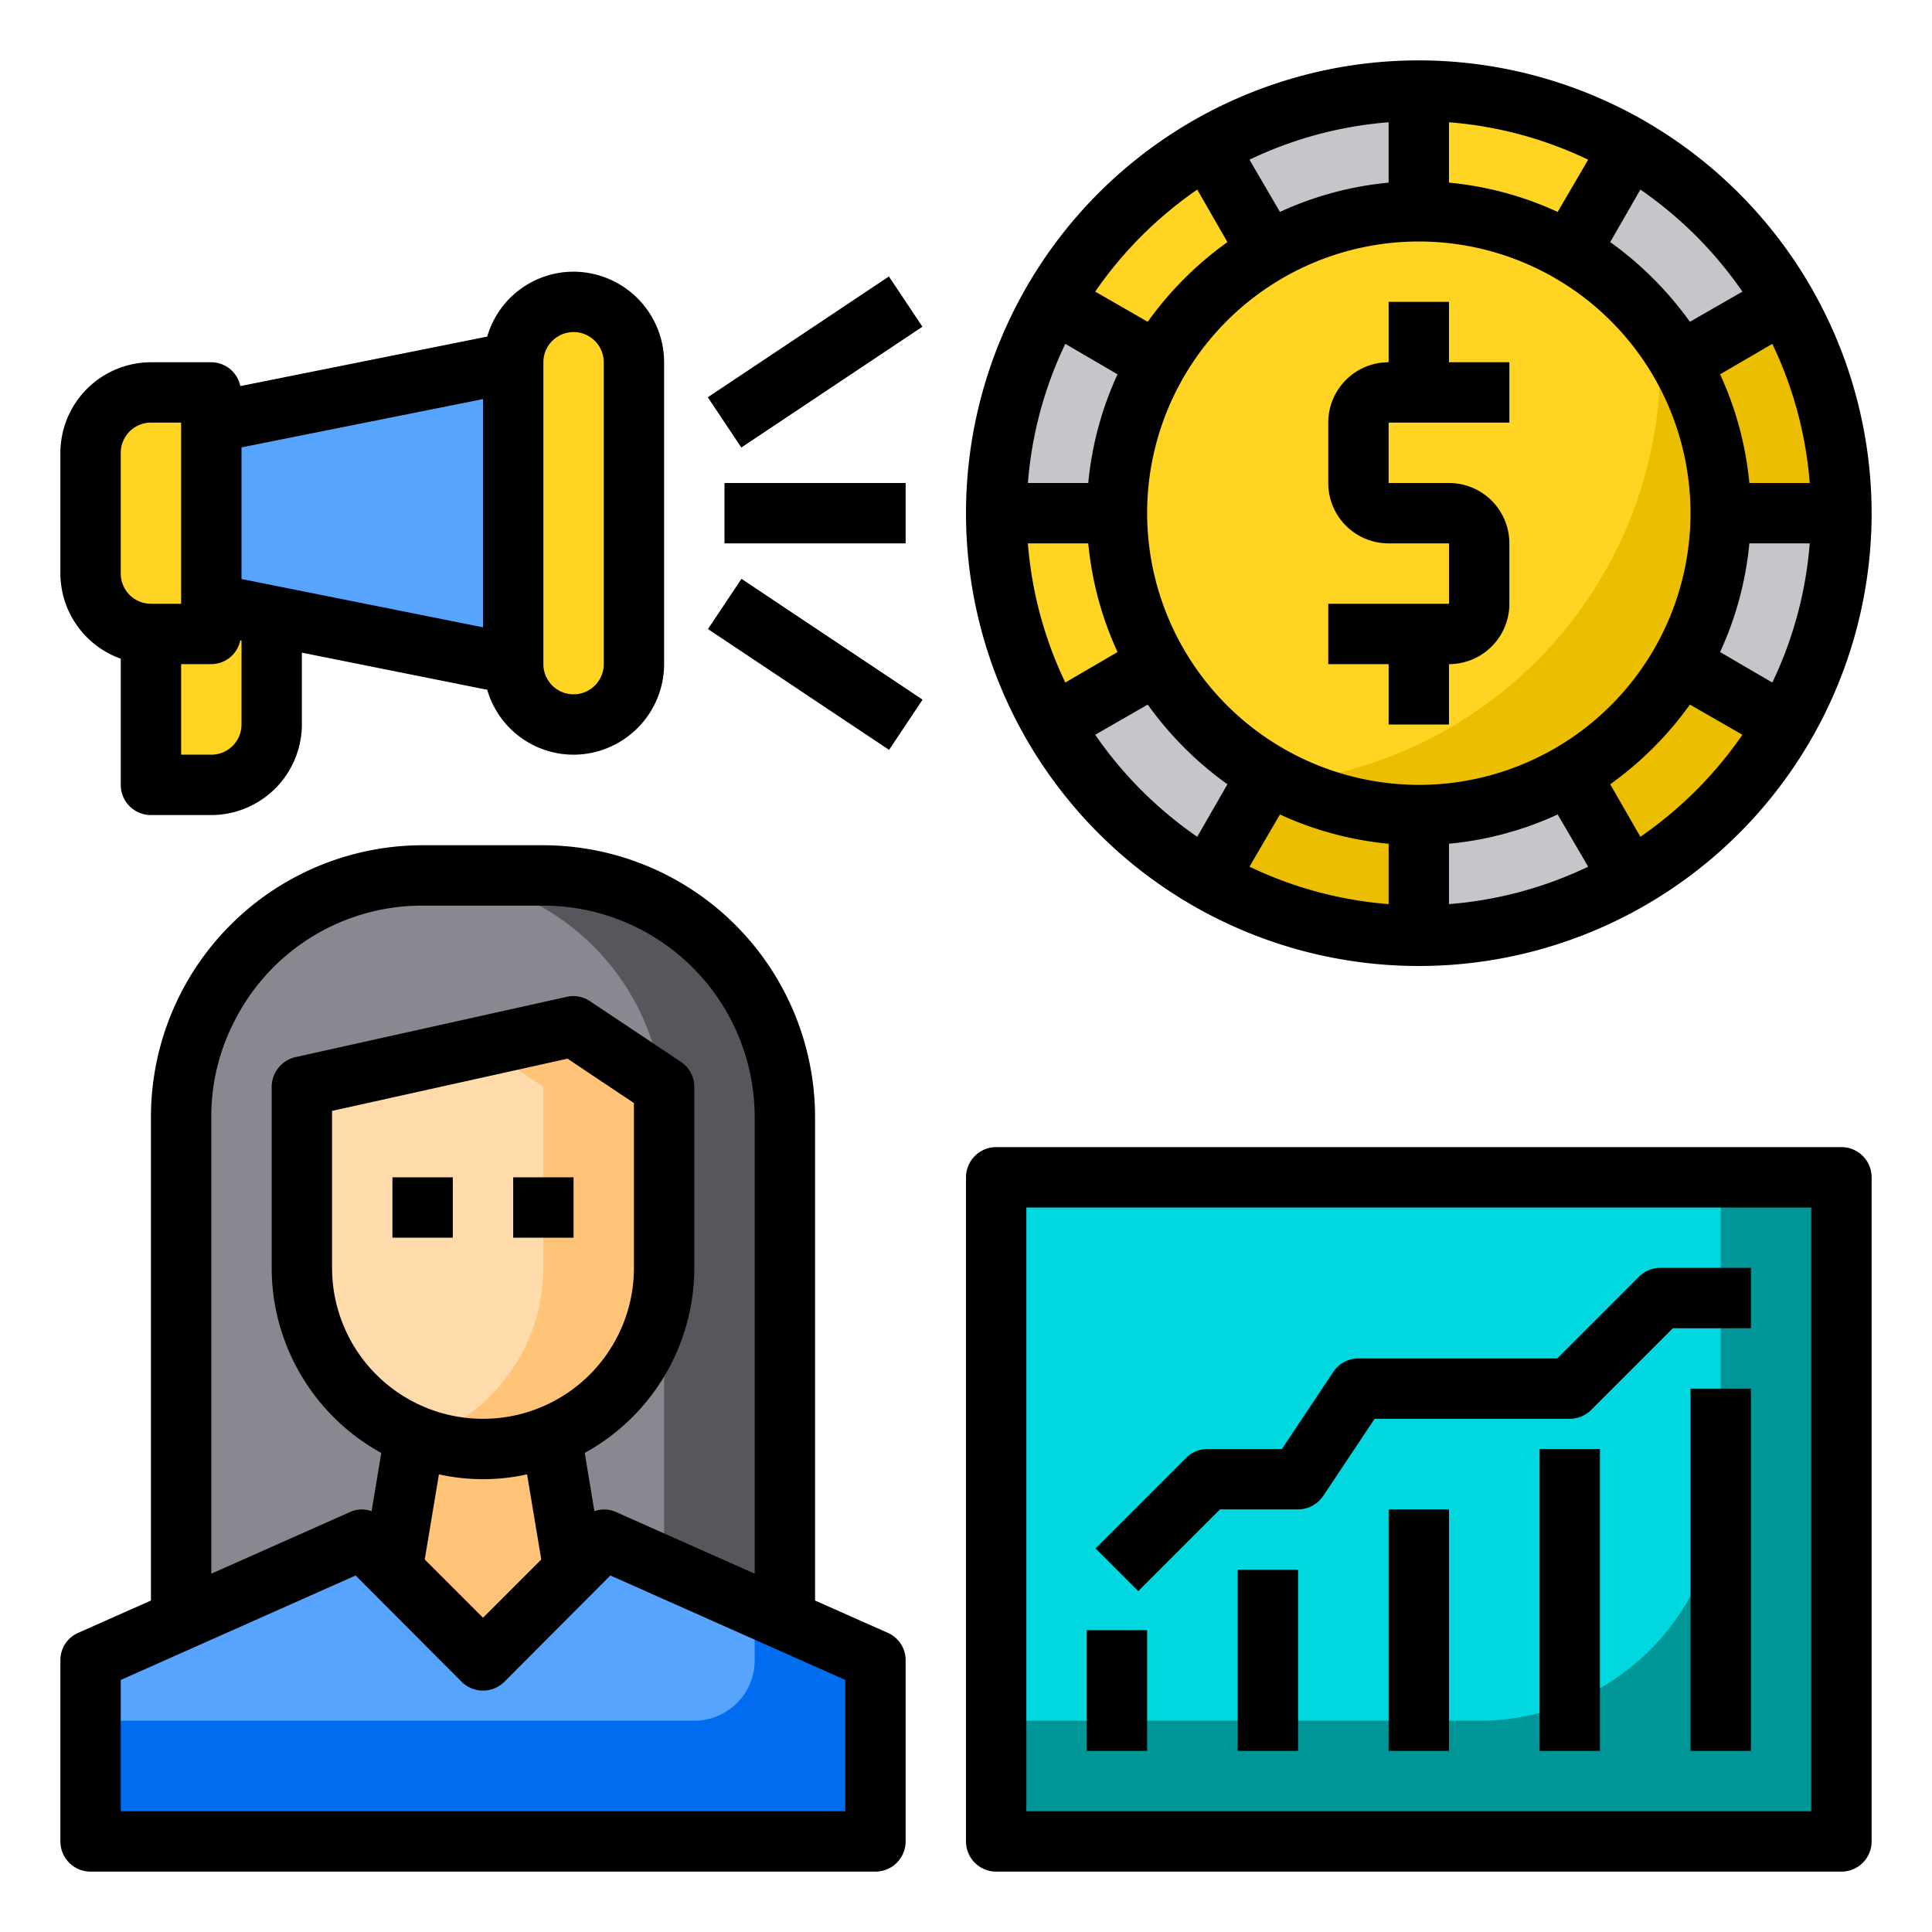 <svg height="512" viewBox="0 0 64 64" width="512" xmlns="http://www.w3.org/2000/svg"><g id="market"><circle cx="47" cy="17" fill="#ffd422" r="14"/><path d="m61 17a14 14 0 0 1 -25.61 7.83 14 14 0 0 0 17.22-20.65 13.991 13.991 0 0 1 8.39 12.82z" fill="#ebbf00"/><path d="m26 37v16.67h-20v-16.67a8 8 0 0 1 8-8h4a8 8 0 0 1 8 8z" fill="#898890"/><path d="m26 37v16.67h-4v-16.67a8 8 0 0 0 -8-8h4a8 8 0 0 1 8 8z" fill="#57565c"/><path d="m29 55v6h-26v-6l9-4h8z" fill="#57a4ff"/><path d="m29 55v6h-26v-4h20a2 2 0 0 0 2-2v-1.78z" fill="#006df0"/><path d="m22 36v6a6 6 0 1 1 -12 0v-6l9-2z" fill="#ffdaaa"/><path d="m22 36v6a5.994 5.994 0 0 1 -6 6 5.761 5.761 0 0 1 -2-.35 1.985 1.985 0 0 0 .26-.09 6.009 6.009 0 0 0 3.74-5.56v-6l-2-1.33 3-.67z" fill="#ffc477"/><path d="m18.26 47.56.74 4.44-3 3-3-3 .74-4.44a6.024 6.024 0 0 0 4.52 0z" fill="#ffc477"/><path d="m33 39h28v22h-28z" fill="#00d7df"/><path d="m61 39v22h-28v-4h16a8 8 0 0 0 8-8v-10z" fill="#009698"/><g fill="#c6c5ca"><path d="m57 17h4a13.854 13.854 0 0 1 -1.88 7l-3.46-2a9.966 9.966 0 0 0 1.34-5z"/><path d="m59.12 10-3.46 2a10.19 10.19 0 0 0 -3.66-3.66l2-3.46a13.821 13.821 0 0 1 5.12 5.12z"/><path d="m52 25.66 2 3.46a13.854 13.854 0 0 1 -7 1.88v-4a9.966 9.966 0 0 0 5-1.34z"/><path d="m47 3v4a9.966 9.966 0 0 0 -5 1.34l-2-3.46a13.854 13.854 0 0 1 7-1.88z"/><path d="m42 25.66-2 3.46a13.821 13.821 0 0 1 -5.12-5.12l3.46-2a10.19 10.19 0 0 0 3.66 3.66z"/><path d="m34.88 10 3.46 2a9.966 9.966 0 0 0 -1.34 5h-4a13.854 13.854 0 0 1 1.88-7z"/></g><path d="m21 12v10a2 2 0 0 1 -4 0v-10a2.006 2.006 0 0 1 2-2 2.015 2.015 0 0 1 2 2z" fill="#ffd422"/><path d="m17 12v10l-8-1.6-2-.4v-6z" fill="#57a4ff"/><path d="m9 20.4v3.6a2.006 2.006 0 0 1 -2 2h-2v-5h2v-1z" fill="#ffd422"/><path d="m7 20v1h-2a2.006 2.006 0 0 1 -2-2v-4a2.006 2.006 0 0 1 2-2h2z" fill="#ffd422"/><path d="m19 9a2.979 2.979 0 0 0 -2.86 2.15l-8.18 1.64a.985.985 0 0 0 -.96-.79h-2a3.009 3.009 0 0 0 -3 3v4a3.01 3.01 0 0 0 2 2.82v4.18a1 1 0 0 0 1 1h2a3.009 3.009 0 0 0 3-3v-2.38l6.14 1.23a2.979 2.979 0 0 0 2.86 2.15 3.009 3.009 0 0 0 3-3v-10a3.009 3.009 0 0 0 -3-3zm-15 10v-4a1 1 0 0 1 1-1h1v6h-1a1 1 0 0 1 -1-1zm4 5a1 1 0 0 1 -1 1h-1v-3h1a.985.985 0 0 0 .96-.79l.04.01zm8-3.22-8-1.6v-4.36l8-1.6zm4 1.22a1 1 0 0 1 -2 0v-10a1 1 0 0 1 2 0z"/><path d="m24 16h6v2h-6z"/><path d="m23.394 11h7.211v2h-7.211z" transform="matrix(.832 -.555 .555 .832 -2.122 16.992)"/><path d="m26 18.394h2v7.211h-2z" transform="matrix(.555 -.832 .832 .555 -6.282 32.262)"/><path d="m61 38h-28a1 1 0 0 0 -1 1v22a1 1 0 0 0 1 1h28a1 1 0 0 0 1-1v-22a1 1 0 0 0 -1-1zm-1 22h-26v-20h26z"/><path d="m56 46h2v12h-2z"/><path d="m51 48h2v10h-2z"/><path d="m46 50h2v8h-2z"/><path d="m41 52h2v6h-2z"/><path d="m40.414 50h2.586a1 1 0 0 0 .832-.445l1.703-2.555h6.465a1 1 0 0 0 .707-.293l2.707-2.707h2.586v-2h-3a1 1 0 0 0 -.707.293l-2.707 2.707h-6.586a1 1 0 0 0 -.832.445l-1.703 2.555h-2.465a1 1 0 0 0 -.707.293l-3 3 1.414 1.414z"/><path d="m36 54h2v4h-2z"/><path d="m17 39h2v2h-2z"/><path d="m13 39h2v2h-2z"/><path d="m29.41 54.09-2.41-1.07v-16.02a9.014 9.014 0 0 0 -9-9h-4a9.006 9.006 0 0 0 -9 9v16.02l-2.41 1.07a.987.987 0 0 0 -.59.91v6a1 1 0 0 0 1 1h26a1 1 0 0 0 1-1v-6a.987.987 0 0 0 -.59-.91zm-22.41-17.09a6.828 6.828 0 0 1 .74-3.12 6.959 6.959 0 0 1 6.26-3.88h4a7.008 7.008 0 0 1 7 7v15.13l-4.59-2.04a.949.949 0 0 0 -.72-.03l-.32-1.93a7 7 0 0 0 3.63-6.13v-6a1 1 0 0 0 -.45-.83l-3-2a.991.991 0 0 0 -.77-.15l-9 2a1.015 1.015 0 0 0 -.78.98v6a7 7 0 0 0 3.63 6.13l-.32 1.93a.949.949 0 0 0 -.72.03l-4.59 2.04zm9 10a5 5 0 0 1 -5-5v-5.2l7.8-1.73 2.2 1.47v5.46a5 5 0 0 1 -5 5zm1.93 4.66-1.93 1.93-1.93-1.93.47-2.82a6.741 6.741 0 0 0 2.92 0zm10.07 8.34h-24v-4.35l7.78-3.46 3.51 3.52a1.008 1.008 0 0 0 1.42 0l3.51-3.52 7.78 3.46z"/><path d="m47 2a15 15 0 1 0 15 15 15.018 15.018 0 0 0 -15-15zm12.95 14h-2a11.089 11.089 0 0 0 -.97-3.6l1.73-1.01a13.022 13.022 0 0 1 1.24 4.61zm-5.61-9.72a13.244 13.244 0 0 1 3.38 3.38l-1.74 1a11.406 11.406 0 0 0 -2.64-2.64zm-6.34-2.23a13.022 13.022 0 0 1 4.61 1.24l-1.01 1.73a11.089 11.089 0 0 0 -3.6-.97zm-2 0v2a11.089 11.089 0 0 0 -3.6.97l-1.01-1.73a13.022 13.022 0 0 1 4.61-1.24zm-6.34 2.23 1 1.74a11.406 11.406 0 0 0 -2.64 2.64l-1.74-1a13.244 13.244 0 0 1 3.38-3.38zm-4.37 5.11 1.73 1.01a11.089 11.089 0 0 0 -.97 3.6h-2a13.022 13.022 0 0 1 1.24-4.61zm-1.24 6.61h2a11.089 11.089 0 0 0 .97 3.6l-1.73 1.01a13.022 13.022 0 0 1 -1.24-4.61zm5.61 9.72a13.244 13.244 0 0 1 -3.38-3.38l1.74-1a11.406 11.406 0 0 0 2.64 2.64zm6.34 2.23a13.022 13.022 0 0 1 -4.61-1.24l1.01-1.73a11.089 11.089 0 0 0 3.6.97zm-8-12.95a9 9 0 1 1 9 9 9.014 9.014 0 0 1 -9-9zm10 12.95v-2a11.089 11.089 0 0 0 3.6-.97l1.01 1.73a13.022 13.022 0 0 1 -4.61 1.24zm6.34-2.23-1-1.74a11.406 11.406 0 0 0 2.64-2.64l1.74 1a13.244 13.244 0 0 1 -3.38 3.38zm4.37-5.11-1.73-1.01a11.089 11.089 0 0 0 .97-3.6h2a13.022 13.022 0 0 1 -1.24 4.61z"/><path d="m48 10h-2v2a2 2 0 0 0 -2 2v2a2 2 0 0 0 2 2h2v2h-4v2h2v2h2v-2a2 2 0 0 0 2-2v-2a2 2 0 0 0 -2-2h-2v-2h4v-2h-2z"/></g></svg>